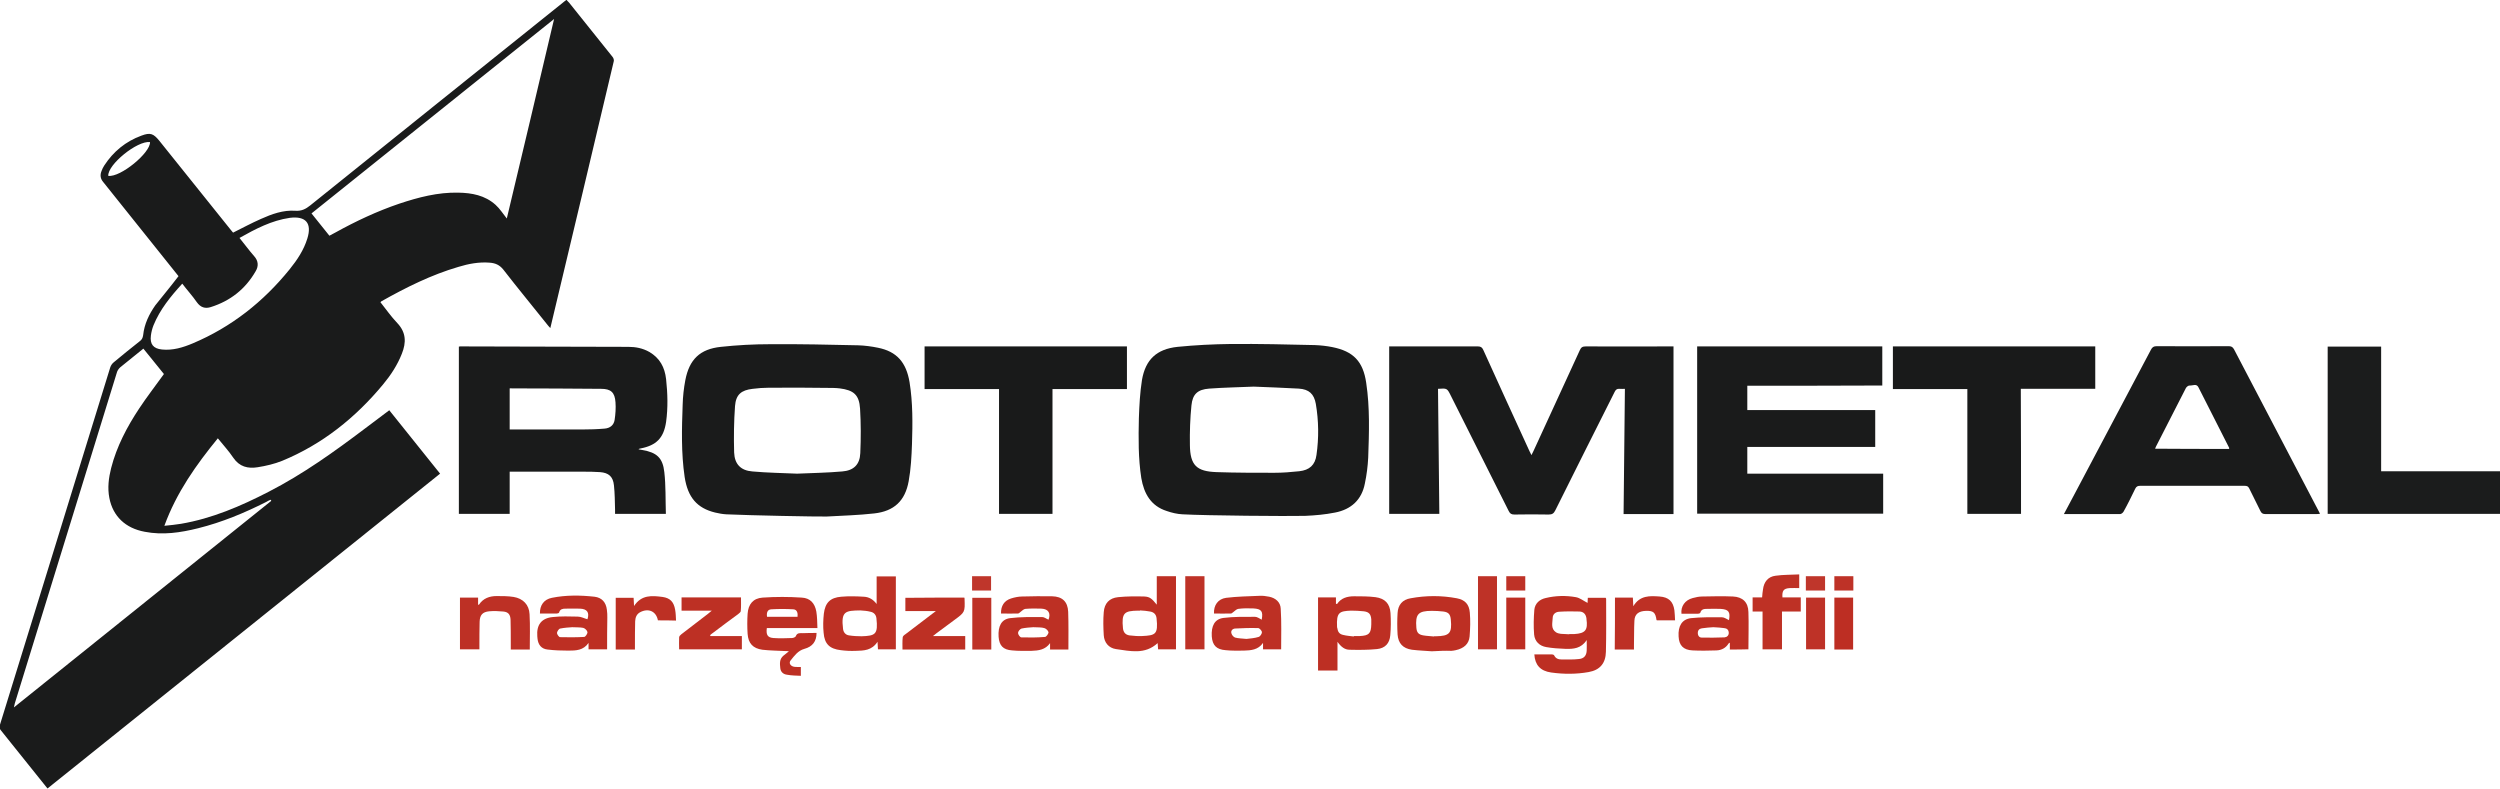 <?xml version="1.0" encoding="utf-8"?>
<!-- Generator: Adobe Illustrator 23.0.6, SVG Export Plug-In . SVG Version: 6.00 Build 0)  -->
<svg version="1.1" id="Warstwa_1" xmlns="http://www.w3.org/2000/svg" xmlns:xlink="http://www.w3.org/1999/xlink" x="0px" y="0px"
	 viewBox="0 0 1131.6 357.2" style="enable-background:new 0 0 1131.6 357.2;" xml:space="preserve">
<style type="text/css">
	.st0{fill:#1A1B1B;}
	.st1{fill:#191A1A;}
	.st2{fill:#1B1C1C;}
	.st3{fill:#BD2F23;}
	.st4{fill:#BD3024;}
	.st5{fill:#BD3025;}
	.st6{fill:#BE3125;}
	.st7{fill:#BE3227;}
	.st8{fill:#BD2E23;}
	.st9{fill:#BF362B;}
</style>
<g>
	<path class="st0" d="M80.8,125c-9.4-11.7-18.9-23.6-28.4-35.5c-1.9-2.3-3.7-4.7-5.6-7c-1.4-1.6-1.6-3.3-0.8-5.2
		c0.3-0.8,0.7-1.7,1.2-2.4C51.3,68.6,56.9,64,64,61.4c4-1.5,5.4-1,8.1,2.3c10.8,13.5,21.6,27,32.4,40.4c0.3,0.4,0.7,0.8,1,1.2
		c4.2-2.1,8.3-4.3,12.6-6.2c4.9-2.2,10.1-4.1,15.6-3.7c2.8,0.2,4.7-0.8,6.7-2.4c38.2-30.7,76.3-61.3,114.5-91.9
		c0.5-0.4,0.9-0.7,1.5-1.2c0.4,0.5,0.8,0.9,1.2,1.3c6.6,8.2,13.1,16.4,19.7,24.6c0.4,0.5,0.7,1.4,0.5,2
		c-9.5,40.1-19,80.2-28.7,120.7c-0.6-0.6-1-1.1-1.4-1.6c-6.6-8.3-13.4-16.5-19.9-24.9c-1.7-2.1-3.6-2.9-6.1-3.1
		c-4.9-0.4-9.6,0.5-14.2,1.9c-12.3,3.6-23.7,9.3-34.9,15.6c-0.1,0.1-0.2,0.2-0.4,0.4c2.5,3.1,4.8,6.5,7.6,9.4
		c4.1,4.3,4.1,8.9,2.1,13.9c-2,5.1-5,9.7-8.5,13.9c-12.5,15.1-27.5,27.1-45.7,34.6c-3.5,1.4-7.3,2.3-11.1,2.9
		c-4.4,0.7-8.2-0.2-11-4.3c-2-3-4.5-5.7-7-8.8c-9.8,12-18.7,24.5-24.2,39.6c2.8-0.3,5.2-0.5,7.5-0.9c14.1-2.4,27.1-8,39.7-14.5
		c15.6-8,29.8-18.2,43.7-28.7c3.6-2.7,7.2-5.4,10.9-8.2c7.7,9.6,15.3,19.1,23,28.7c-59.3,47.5-118.4,95-177.7,142.5
		c-5.6-7-11.1-13.8-16.6-20.7c-1.5-1.8-2.9-3.7-4.4-5.5c-0.8-0.9-0.9-1.6-0.5-2.7c8.2-26.4,16.3-52.9,24.5-79.3
		c8.5-27.5,16.9-55,25.4-82.4c0.3-0.9,0.9-1.8,1.7-2.4c3.8-3.2,7.7-6.3,11.6-9.4c1-0.7,1.4-1.5,1.6-2.8c0.5-5,2.7-9.5,5.5-13.5
		C73.7,133.9,77.3,129.6,80.8,125z M122.8,226.7c-0.1-0.2-0.2-0.3-0.3-0.5c-0.7,0.3-1.4,0.6-2,1c-9.9,5-20,9.2-30.8,11.9
		c-8,2-16,3.2-24.2,1.6c-8.7-1.6-14.4-7-16-15.3c-0.9-4.6-0.3-9.1,0.8-13.5c2.5-9.8,7.2-18.7,12.7-27c3.5-5.3,7.4-10.3,11.2-15.6
		c-3-3.7-6.1-7.6-9.3-11.5c-3.5,2.8-7,5.6-10.4,8.4c-0.6,0.5-1.2,1.3-1.5,2.1c-15.4,50-30.9,100.1-46.3,150.1
		c-0.1,0.5-0.2,0.9-0.4,1.8C45.4,288.8,84.1,257.8,122.8,226.7z M250.8,8.6c-36.9,29.6-73.4,58.8-109.8,88c2.8,3.5,5.4,6.8,8.1,10.1
		c1-0.5,1.9-1,2.8-1.5c9.2-5.1,18.8-9.6,28.8-13c8.7-2.9,17.5-5.2,26.7-5c6.2,0.1,12.1,1.2,16.9,5.5c2,1.8,3.4,4.1,5.1,6.2
		C236.5,69.2,243.6,39.2,250.8,8.6z M108.4,107.7c2.3,2.8,4.3,5.6,6.6,8.2c2,2.2,2.1,4.6,0.7,6.9c-4.6,8-11.4,13.4-20.3,16.2
		c-2.5,0.8-4.6,0.2-6.3-2.2c-2-2.9-4.4-5.5-6.6-8.4c-5.3,5.8-10.1,11.7-13,18.8c-0.6,1.5-1,3.1-1.2,4.7c-0.5,3.9,1.1,5.9,5,6.3
		c4.9,0.5,9.5-0.9,14-2.8c17.5-7.4,31.9-18.8,43.8-33.5c3.4-4.2,6.4-8.7,8-13.9c2.2-7-0.7-10.3-7.9-9.4
		C122.9,99.8,115.7,103.6,108.4,107.7z M67.9,64.3c-5.8-0.7-19.2,10.2-18.9,15.3C54.5,80.4,68.2,69.1,67.9,64.3z"/>
	<path class="st0" d="M650.9,176c0.2,18.9,0.4,37.6,0.6,56.6c-7.6,0-15.1,0-22.7,0c0-25.2,0-50.4,0-75.8c0.5,0,1.1,0,1.7,0
		c12.8,0,25.7,0,38.5,0c1.3,0,1.9,0.5,2.4,1.6c6.9,15.3,13.9,30.5,20.9,45.8c0.2,0.5,0.5,1.1,0.9,1.8c0.4-0.7,0.6-1.2,0.9-1.8
		c7-15.2,14-30.5,21-45.7c0.6-1.3,1.2-1.7,2.7-1.7c12.5,0.1,25.1,0,37.6,0c0.7,0,1.3,0,2.1,0c0,25.4,0,50.6,0,75.9
		c-7.5,0-15,0-22.6,0c0.2-18.9,0.4-37.7,0.6-56.7c-0.9,0-1.6,0.1-2.4,0c-1.1-0.1-1.7,0.3-2.2,1.3c-9,17.9-18,35.8-26.9,53.7
		c-0.7,1.4-1.4,1.9-3,1.9c-5.2-0.1-10.3-0.1-15.5,0c-1.4,0-2-0.4-2.6-1.6c-8.7-17.4-17.5-34.8-26.2-52.2
		C655,175.7,655,175.7,650.9,176z"/>
	<path class="st0" d="M535.3,232.8c-2.4-0.1-4.9-0.7-7.2-1.5c-7.2-2.3-10.3-7.9-11.5-14.9c-1.4-9-1.3-18.1-1.1-27.1
		c0.2-5.8,0.5-11.6,1.4-17.3c1.6-9.3,6.7-14,16.1-15c8-0.8,16.1-1.2,24.2-1.3c12.7-0.1,25.3,0.2,38,0.5c2.6,0.1,5.3,0.4,7.8,0.9
		c9.6,1.9,14,6.5,15.4,16.2c1.7,11.3,1.3,22.6,0.9,33.9c-0.2,3.9-0.7,7.8-1.5,11.6c-1.4,7.4-6.2,11.8-13.5,13.2
		c-4.5,0.9-9,1.3-13.6,1.5C583,233.7,546,233.4,535.3,232.8z M567.5,175c-6.7,0.3-13.5,0.4-20.2,0.9c-5.2,0.4-7.5,2.5-8,7.6
		c-0.6,5.9-0.8,12-0.7,17.9c0.1,9.2,3,12,12.1,12.3c8.7,0.3,17.4,0.3,26.1,0.3c3.8,0,7.6-0.3,11.3-0.7c4.6-0.5,7.2-2.8,7.8-7.4
		c1.1-7.7,1-15.4-0.3-23.1c-0.8-4.5-3.1-6.6-7.7-6.9C581.1,175.5,574.4,175.3,567.5,175z"/>
	<path class="st0" d="M328.7,232.8c-1.7-0.1-3.3-0.4-5-0.8c-8.2-2-12.4-6.9-13.8-16.1c-1.6-10.9-1.3-21.8-0.9-32.7
		c0.1-3.7,0.5-7.4,1.2-11.1c1.8-9.4,6.6-14.1,16.1-15.1c7.4-0.8,14.9-1.2,22.4-1.2c13.3-0.1,26.5,0.2,39.8,0.5c3,0.1,6,0.5,8.9,1.1
		c8.5,1.7,12.8,6.6,14.3,15.6c1.5,9.3,1.4,18.7,1.1,28c-0.2,5.6-0.5,11.3-1.5,16.8c-1.6,8.9-6.6,13.6-15.6,14.6
		c-7.1,0.8-14.3,1-21.5,1.4C369.9,233.9,339.4,233.3,328.7,232.8z M360.8,214.4c6.8-0.3,13.6-0.4,20.4-1c5.2-0.4,8-3.1,8.2-8.3
		c0.3-6.7,0.3-13.4-0.1-20.1c-0.4-6.3-2.9-8.4-9.2-9.2c-1-0.1-2-0.2-3-0.2c-9.7-0.1-19.4-0.2-29.1-0.1c-2.4,0-4.9,0.2-7.3,0.5
		c-5.2,0.6-7.6,2.6-8,7.8c-0.5,7-0.6,14-0.4,21c0.2,5.3,3,8.2,8.3,8.6C347.3,214,354.1,214.1,360.8,214.4z"/>
	<path class="st0" d="M289.1,203.4c0.6,0.1,1.1,0.2,1.7,0.3c6.4,1.1,9.2,3.5,9.9,10c0.7,6.2,0.5,12.5,0.7,18.9c-7.9,0-15.3,0-23,0
		c0-0.7,0-1.3,0-1.9c-0.1-3.7-0.1-7.3-0.5-11c-0.4-4-2.4-5.7-6.3-6c-2.6-0.2-5.3-0.2-7.9-0.2c-10.4,0-20.8,0-31.1,0
		c-0.6,0-1.2,0-1.9,0c0,6.5,0,12.7,0,19.1c-7.7,0-15.3,0-23,0c0-25.2,0-50.4,0-75.7c0.2,0,0.4-0.1,0.6-0.1
		c25.4,0.1,50.8,0.1,76.1,0.2c3.3,0,6.5,0.6,9.5,2.3c4.8,2.8,7,7,7.6,12.3c0.7,6.5,0.9,12.9,0,19.4c-1.1,7.3-4.4,10.6-11.6,12
		c-0.2,0-0.4,0.1-0.7,0.2C289.1,203.2,289.1,203.3,289.1,203.4z M230.7,175.8c0,6.2,0,12.3,0,18.6c0.5,0,0.9,0,1.3,0
		c10.5,0,21,0,31.5,0c3.4,0,6.8-0.1,10.2-0.4c2.4-0.2,4.1-1.5,4.5-3.9c0.4-2.6,0.6-5.4,0.4-8c-0.3-4.5-2.1-6.1-6.5-6.1
		c-13.5-0.1-27-0.2-40.4-0.2C231.4,175.7,231.1,175.8,230.7,175.8z"/>
	<path class="st0" d="M790.9,174.6c0,3.8,0,7.3,0,11c19.3,0,38.5,0,57.9,0c0,5.6,0,11.1,0,16.7c-19.3,0-38.5,0-57.9,0
		c0,4.1,0,8,0,12.1c20.5,0,40.9,0,61.5,0c0,6.1,0,12.1,0,18.1c-28,0-56,0-84.2,0c0-25.2,0-50.4,0-75.7c27.8,0,55.8,0,83.8,0
		c0,5.9,0,11.7,0,17.7C831.6,174.6,811.3,174.6,790.9,174.6z"/>
	<path class="st0" d="M934.2,232.7c1.8-3.3,3.4-6.4,5-9.4c11.5-21.7,22.9-43.3,34.4-65c0.6-1.2,1.3-1.6,2.6-1.6
		c10.9,0.1,21.7,0,32.6,0c1.1,0,1.8,0.3,2.4,1.4c12.8,24.5,25.6,49,38.4,73.4c0.2,0.3,0.3,0.6,0.5,1.1c-0.7,0-1.2,0.1-1.7,0.1
		c-7.6,0-15.2,0-22.9,0c-1.3,0-1.9-0.4-2.4-1.5c-1.6-3.4-3.4-6.7-5-10.1c-0.5-1-1-1.2-2.1-1.2c-15.8,0-31.6,0-47.3,0
		c-1.1,0-1.7,0.3-2.2,1.3c-1.7,3.5-3.4,7-5.3,10.4c-0.3,0.5-1,1.1-1.6,1.1C951.3,232.7,942.9,232.7,934.2,232.7z M1009,203.2
		c0-0.3,0-0.4,0-0.5c-4.6-9.1-9.3-18.3-13.9-27.4c-0.9-1.8-2.6-0.7-3.9-0.8c-0.6-0.1-1.5,0.6-1.8,1.2c-4.5,8.7-9,17.5-13.4,26.2
		c-0.2,0.3-0.3,0.7-0.5,1.2C986.7,203.2,997.8,203.2,1009,203.2z"/>
	<path class="st1" d="M476.4,176.1c0,18.9,0,37.7,0,56.5c-8.1,0-16,0-24.2,0c0-18.8,0-37.6,0-56.5c-11.3,0-22.5,0-33.7,0
		c0-6.5,0-12.9,0-19.3c30.6,0,61.1,0,91.6,0c0,6.4,0,12.7,0,19.3C498.9,176.1,487.7,176.1,476.4,176.1z"/>
	<path class="st1" d="M914.8,232.6c-8.2,0-16.2,0-24.3,0c0-18.8,0-37.6,0-56.5c-11.3,0-22.4,0-33.7,0c0-6.5,0-12.9,0-19.3
		c30.5,0,61,0,91.6,0c0,6.3,0,12.7,0,19.2c-11.2,0-22.3,0-33.7,0C914.8,195,914.8,213.7,914.8,232.6z"/>
	<path class="st2" d="M1077.8,213.3c18,0,35.8,0,53.8,0c0,6.5,0,12.8,0,19.3c-25.9,0-51.9,0-78,0c0-25.2,0-50.4,0-75.7
		c8,0,16,0,24.2,0C1077.8,175.7,1077.8,194.4,1077.8,213.3z"/>
	<path class="st3" d="M694.5,296.2c2.8,0,5.4,0,8,0c0.3,0,0.9,0.2,1,0.5c0.7,1.4,1.9,1.8,3.3,1.8c2.6,0,5.3,0.1,7.9-0.2
		c2.3-0.2,3.4-1.6,3.5-3.8c0.1-1.4,0-2.8,0-4.8c-2.5,3.9-6.1,4.1-9.6,4c-2.9-0.1-5.9-0.3-8.7-0.8c-3-0.5-5.2-2.5-5.5-5.7
		c-0.3-3.7-0.2-7.5,0.1-11.2c0.3-2.9,2.4-4.7,5.1-5.3c4.5-1.1,9.2-1.2,13.7-0.4c1.8,0.3,3.5,1.7,5.3,2.6c0-0.4,0.1-1.3,0.1-2.3
		c2.7,0,5.4,0,8.1,0c0.1,0.2,0.2,0.3,0.2,0.5c0,8,0.1,15.9-0.1,23.9c-0.1,5.2-2.7,8.3-7.8,9.2c-5.6,1-11.3,1-17,0.2
		C697.2,303.7,694.8,301,694.5,296.2z M710.3,287.1c0,0,0-0.1,0-0.1c0.8,0,1.6,0,2.3,0c5-0.3,6.2-1.8,5.5-6.8c0-0.1,0-0.1,0-0.2
		c-0.2-1.8-1.2-3.1-3.1-3.2c-3.1-0.1-6.2-0.1-9.3,0.1c-1.6,0.1-2.9,1.1-2.9,2.9c-0.1,2.3-0.9,4.8,1.5,6.4c0.6,0.4,1.4,0.6,2.2,0.7
		C707.8,287,709,287,710.3,287.1z"/>
	<path class="st4" d="M405.5,293.9c-2.8,0-5.4,0-8.1,0c-0.1-1-0.1-1.9-0.2-3.4c-2.6,4-6.3,4-9.8,4.1c-2.3,0.1-4.6,0-6.8-0.3
		c-5.1-0.6-7.4-2.8-7.8-7.9c-0.3-2.8-0.2-5.8,0.1-8.6c0.6-5,2.9-7.3,7.9-7.7c3.4-0.3,6.8-0.2,10.2,0c2.4,0.1,4.3,1.3,5.8,3.3
		c0-4.1,0-8.3,0-12.5c3,0,5.8,0,8.7,0C405.5,271.8,405.5,282.8,405.5,293.9z M389.4,276.3c-6.7,0.1-8.8,0.3-7.8,8.4
		c0.2,1.6,1.2,2.7,2.7,2.9c1.9,0.3,3.8,0.4,5.7,0.4c6.3-0.2,7.5-0.9,6.7-8.2c-0.2-1.6-1.2-2.6-2.7-2.9
		C392.5,276.5,390.9,276.4,389.4,276.3z"/>
	<path class="st3" d="M523.6,273.7c0-4.5,0-8.7,0-12.9c3,0,5.8,0,8.7,0c0,11,0,22,0,33.1c-2.6,0-5.3,0-8.1,0
		c-0.1-0.9-0.1-1.8-0.2-2.8c-5.8,5.3-12.4,3.6-18.9,2.7c-3.3-0.5-5.3-3-5.5-6.3c-0.2-3.5-0.3-6.9,0-10.4c0.3-4,2.5-6.4,6.5-6.8
		c3.9-0.4,7.9-0.4,11.8-0.3C520.5,270.1,521.4,271,523.6,273.7z M516,276.3c0,0,0,0.1,0,0.1c-0.3,0-0.6,0-0.9,0
		c-6.2,0.1-7.5,1-6.8,8c0.2,1.8,1.1,2.9,2.9,3.2c1.9,0.2,3.8,0.4,5.7,0.3c6.1-0.3,7.4-0.7,6.6-8.1c-0.2-1.7-1.2-2.7-2.9-3
		C519.1,276.5,517.6,276.4,516,276.3z"/>
	<path class="st3" d="M596.6,270.4c2.2,0,4.3,0,6.4,0c0.5,0,1.1,0,1.7,0c0,1.1,0,2,0,2.9c0.3,0,0.4,0.1,0.5,0.1
		c1.8-2.7,4.6-3.5,7.7-3.5c3.2,0,6.5,0,9.7,0.4c4.3,0.6,6.5,2.9,6.8,7.2c0.2,3.3,0.2,6.7-0.1,10c-0.3,3.7-2.3,5.9-6,6.3
		c-4.1,0.4-8.2,0.4-12.4,0.3c-2.2,0-3.9-1.3-5.5-3.6c0,4.7,0,8.8,0,13c-3,0-5.9,0-8.8,0C596.6,292.7,596.6,281.7,596.6,270.4z
		 M612.8,288.1c0-0.1,0-0.1,0-0.2c0.9,0,1.8,0,2.7,0c4.2-0.2,5.1-1.2,5.2-5.3c0-0.7,0-1.4,0-2.2c-0.2-2.4-1-3.4-3.4-3.7
		c-1.9-0.2-3.8-0.3-5.7-0.3c-5.4,0.2-6.7,0.8-6.4,7.3c0,0.3,0.1,0.6,0.2,0.9c0.2,1.6,1.1,2.5,2.6,2.8
		C609.6,287.8,611.2,287.9,612.8,288.1z"/>
	<path class="st3" d="M369.6,286.5c0,3.8-1.8,6.2-5.5,7.2c-2.9,0.8-4.5,3.1-6.2,5.2c-1,1.2-0.1,2.6,1.5,2.9c0.5,0.1,1.1,0.1,1.6,0.1
		c0.5,0,0.9,0,1.5,0c0,1.3,0,2.5,0,4c-2.1-0.1-4.2-0.1-6.3-0.5c-1.6-0.2-2.8-1.2-3-2.9c-0.2-2-0.5-4.1,1.4-5.7
		c0.7-0.6,1.5-1.2,2.5-2c-0.8-0.1-1.2-0.1-1.6-0.1c-3.5-0.2-7-0.2-10.4-0.6c-4.3-0.6-6.4-2.9-6.7-7.2c-0.2-3-0.2-6.1,0-9.1
		c0.3-4.3,2.5-7,6.8-7.3c5.9-0.4,11.8-0.4,17.7,0c3.8,0.2,5.9,2.5,6.6,6.3c0.4,2.4,0.4,4.8,0.5,7.5c-7.9,0-15.4,0-22.9,0
		c-0.4,3,0.3,4.3,3,4.5c2.8,0.2,5.6,0.1,8.4,0c0.6,0,1.5-0.4,1.7-0.8c0.6-1.7,2-1.4,3.2-1.4C365.6,286.5,367.6,286.5,369.6,286.5z
		 M361,279.2c0.2-1.7-0.2-3.3-1.9-3.4c-3.3-0.2-6.7-0.2-10,0c-1.7,0.1-2.2,1.5-1.9,3.4C351.8,279.2,356.4,279.2,361,279.2z"/>
	<path class="st4" d="M483.6,294c-2.8,0-5.4,0-8.3,0c0-1,0-2,0-2.9c-2.1,3-5.2,3.4-8.4,3.5c-2.9,0-5.9,0.1-8.8-0.2
		c-4.1-0.3-5.8-2.2-6.1-6.2c-0.3-4.8,1.3-7.9,5.2-8.4c4.8-0.6,9.7-0.5,14.5-0.5c1,0,1.9,0.8,2.9,1.2c1.1-2.9,0-4.8-3.1-5
		c-2.4-0.1-4.9-0.1-7.4,0.1c-0.8,0.1-1.5,0.9-2.2,1.4c-0.3,0.2-0.7,0.7-1.1,0.7c-2.6,0.1-5.1,0-7.7,0c-0.1-3.4,1.4-5.8,4.5-6.8
		c1.6-0.5,3.4-0.9,5.1-0.9c4.5-0.1,9-0.2,13.5-0.1c4.6,0.1,7.1,2.4,7.3,7C483.7,282.6,483.6,288.2,483.6,294z M467.7,283.9
		c-1.4,0.1-3.4,0.2-5.3,0.6c-0.7,0.2-1.6,1.3-1.6,2c0,0.7,0.9,2,1.5,2c3.6,0.1,7.1,0.1,10.7-0.2c0.6,0,1.6-1.4,1.6-2.1
		c-0.1-0.7-1.1-1.7-1.9-1.9C471.4,283.9,469.8,284,467.7,283.9z"/>
	<path class="st3" d="M274.8,293.9c-2.9,0-5.6,0-8.4,0c0-1,0-2,0-2.9c-2.3,3.4-5.7,3.5-9.1,3.5c-3.2,0-6.3-0.1-9.5-0.5
		c-2.7-0.3-4.2-2.1-4.5-4.9c0-0.4-0.1-0.7-0.1-1.1c-0.4-5.2,1.9-8.2,7-8.7c3.7-0.4,7.5-0.3,11.3-0.2c1.5,0,2.9,0.8,4.4,1.2
		c1-3-0.1-4.7-3.4-4.8c-2.2-0.1-4.4,0-6.6,0c-1.2,0-2.4,0.2-2.8,1.7c-0.1,0.3-0.6,0.5-1,0.5c-2.6,0-5.1,0-7.7,0
		c-0.1-3.7,1.8-6.4,5.4-7.1c6.4-1.3,12.9-1.2,19.3-0.5c3.3,0.4,5.2,2.5,5.6,5.9c0.2,1.2,0.2,2.4,0.2,3.6
		C274.8,284.4,274.8,289.1,274.8,293.9z M259,283.9c-1.4,0.1-3.4,0.2-5.4,0.6c-0.7,0.1-1.4,1.3-1.5,2c0,0.6,0.9,1.9,1.4,1.9
		c3.6,0.1,7.2,0.1,10.9-0.1c0.6,0,1.6-1.5,1.5-2.2c-0.1-0.7-1.1-1.7-1.9-1.9C262.5,283.9,261,284,259,283.9z"/>
	<path class="st4" d="M579.9,293.9c-2.7,0-5.4,0-8.2,0c0-1,0-1.9,0-2.9c-2.2,3.2-5.5,3.4-8.8,3.5c-2.7,0-5.4,0.1-8.1-0.2
		c-4.2-0.3-6-2.2-6.3-6.2c-0.3-4.8,1.3-7.9,5.3-8.4c4.7-0.6,9.5-0.5,14.3-0.5c1,0,2,0.8,3,1.3c0.7-3.8-0.1-4.9-3.8-5.1
		c-2.3-0.1-4.6-0.1-6.8,0.2c-0.8,0.1-1.5,0.9-2.2,1.4c-0.4,0.2-0.7,0.7-1.1,0.7c-2.6,0.1-5.1,0-7.7,0c-0.2-3.7,1.8-6.6,5.5-7.1
		c5-0.6,10-0.7,15-0.9c1.5-0.1,3,0.1,4.5,0.4c2.9,0.6,5.1,2.5,5.2,5.4C580.1,281.7,579.9,287.8,579.9,293.9z M564.2,289.2
		c1.6-0.2,3.6-0.3,5.5-0.9c0.7-0.2,1.5-1.4,1.5-2.1c0-0.7-1.1-1.9-1.7-1.9c-3.5-0.1-7,0-10.5,0.2c-1.1,0.1-2,1-1.6,2.2
		c0.2,0.8,1,1.7,1.7,1.9C560.6,289,562.3,289,564.2,289.2z"/>
	<path class="st3" d="M783,294c0-1.1,0-2,0-3.1c-0.3,0.2-0.5,0.2-0.6,0.4c-1.2,2-3.2,3-5.4,3.1c-3.6,0.1-7.3,0.2-10.9,0
		c-4.2-0.2-6.1-2.3-6.3-6.3c-0.3-4.7,1.5-7.8,5.6-8.3c4.6-0.5,9.3-0.4,14-0.4c1.1,0,2.1,0.8,3.2,1.3c0.7-3.7-0.1-4.9-3.9-5.1
		c-1.9-0.1-3.8,0-5.8,0c-1.4,0-2.8,0-3.3,1.8c-0.1,0.2-0.7,0.4-1,0.4c-2.5,0-5,0-7.5,0c-0.4-3.3,1.6-6.2,5.1-7.1
		c1.4-0.4,2.9-0.7,4.4-0.7c4.6-0.1,9.2-0.2,13.8,0c4.4,0.2,6.9,2.6,7,7c0.2,5.6,0,11.2,0,16.9C788.5,294,785.9,294,783,294z
		 M775.5,283.9c-1.4,0.1-3.3,0.2-5.2,0.5c-1.1,0.2-1.8,0.8-1.8,2.1c0,1.3,0.7,2.1,1.8,2.1c3.4,0.1,6.9,0,10.3-0.1
		c1.1-0.1,2-0.9,1.9-2.2c-0.1-1.3-0.9-1.9-2.1-2C779,284.1,777.5,284,775.5,283.9z"/>
	<path class="st3" d="M648.1,294.8c-2.4-0.2-5.7-0.3-9-0.7c-4.1-0.6-6.2-2.9-6.5-6.9c-0.2-3.2-0.2-6.5,0-9.7
		c0.2-3.7,2.2-6.1,5.9-6.7c7-1.3,14-1.3,20.9,0c3.7,0.7,5.6,2.7,5.9,6.5c0.3,3.6,0.2,7.2-0.1,10.8c-0.3,3.4-2.6,5.4-6.3,6.2
		c-0.6,0.1-1.3,0.3-2,0.3C654.3,294.5,651.6,294.6,648.1,294.8z M649.1,288.1c0,0,0-0.1,0-0.1c0.3,0,0.6,0,0.9,0
		c6.1-0.1,7.3-1.4,6.7-7.5c-0.2-2.4-1-3.4-3.4-3.7c-1.7-0.2-3.4-0.3-5.2-0.3c-6.2,0-7.5,1.5-7,7.6c0.2,2.2,0.9,3.1,3.1,3.5
		C645.9,287.9,647.5,287.9,649.1,288.1z"/>
	<path class="st5" d="M239.8,294c-2.8,0-5.6,0-8.6,0c0-1.1,0-2.1,0-3.2c0-3.4,0-6.8-0.1-10.3c-0.1-2.3-1-3.5-3.3-3.7
		c-2.1-0.2-4.3-0.3-6.4-0.1c-3,0.3-4.2,1.7-4.3,4.7c-0.1,3.5-0.1,7-0.1,10.4c0,0.6,0,1.3,0,2.1c-3,0-5.8,0-8.8,0
		c0-7.8,0-15.6,0-23.4c2.7,0,5.4,0,8.2,0c0,1.2,0,2.2,0,3.2c0.2,0,0.4,0.1,0.4,0c1.9-2.9,4.8-3.9,8-3.9c2.6,0,5.2,0,7.7,0.4
		c4.2,0.7,7,3.5,7.2,7.8C240,283.3,239.8,288.5,239.8,294z"/>
	<path class="st4" d="M321.6,287.9c4.7,0,9.4,0,14.2,0c0,2,0,3.9,0,6c-9.4,0-18.8,0-28.4,0c0-1.8-0.1-3.6,0-5.4c0-0.5,0.5-1,1-1.4
		c4-3.1,8.1-6.2,12.1-9.3c0.5-0.4,0.9-0.7,1.7-1.4c-4.8,0-9.2,0-13.7,0c0-2.1,0-3.9,0-6c8.9,0,17.7,0,26.9,0c0,2,0.1,4.1-0.1,6.2
		c0,0.5-0.7,0.9-1.1,1.3c-3.8,2.8-7.6,5.6-11.4,8.5c-0.5,0.3-0.9,0.7-1.4,1.1C321.5,287.7,321.6,287.8,321.6,287.9z"/>
	<path class="st4" d="M436.5,270.5c0.1,0.3,0.1,0.4,0.1,0.6c0.2,6,0.2,6-4.7,9.6c-2.7,2-5.4,4-8.1,6c-0.4,0.3-0.8,0.7-1.5,1.2
		c5.1,0,9.8,0,14.6,0c0,2.1,0,4,0,6.1c-9.4,0-18.8,0-28.4,0c0-1.8-0.1-3.7,0.1-5.5c0-0.5,0.7-1.1,1.2-1.4c4.4-3.4,8.9-6.8,13.8-10.5
		c-4.9,0-9.3,0-13.8,0c0-2.1,0-4,0-6C418.6,270.5,427.5,270.5,436.5,270.5z"/>
	<path class="st6" d="M815.1,276.8c-2.8,0-5.6,0-8.5,0c0,5.7,0,11.4,0,17.1c-3,0-5.8,0-8.8,0c0-5.6,0-11.3,0-17.1c-1.5,0-3,0-4.5,0
		c0-2.2,0-4.2,0-6.4c1.4,0,2.7,0,4.3,0c0.1-1.3,0.2-2.5,0.4-3.6c0.4-3.4,2.3-5.8,5.7-6.2c3.5-0.5,7-0.4,10.7-0.6c0,2.2,0,4,0,6.2
		c-1.5,0-2.9-0.1-4.4,0c-2.7,0.2-3.4,1.2-3.2,4.2c1.3,0,2.7,0,4.1,0c1.4,0,2.7,0,4.2,0C815.1,272.5,815.1,274.5,815.1,276.8z"/>
	<path class="st5" d="M731,270.5c2.7,0,5.3,0,8.1,0c0.1,1.1,0.1,2.2,0.2,3.9c3-5,7.5-4.7,11.9-4.4c4.1,0.3,6.1,2.2,6.7,6.2
		c0.2,1.5,0.2,3,0.3,4.6c-2.8,0-5.5,0-8.2,0c0,0-0.2-0.1-0.2-0.2c-0.5-3.4-1.4-4.2-4.8-4.1c-3.3,0.1-5.1,1.5-5.2,4.5
		c-0.2,3.7-0.1,7.3-0.2,11c0,0.6,0,1.3,0,2c-3,0-5.8,0-8.7,0C731,286.2,731,278.4,731,270.5z"/>
	<path class="st4" d="M297.8,280.8c-0.8-4.2-4.4-5.7-8.2-3.6c-1.5,0.9-2,2.3-2.1,4c-0.1,3.6-0.1,7.2-0.1,10.8c0,0.6,0,1.3,0,2
		c-3,0-5.8,0-8.7,0c0-7.8,0-15.6,0-23.4c2.6,0,5.3,0,8.1,0c0.1,1.1,0.1,2.2,0.2,3.7c3.4-5.2,8.2-4.7,12.9-4.1
		c3.5,0.5,5.1,2.3,5.7,5.8c0.3,1.6,0.3,3.2,0.4,4.9C303.2,280.8,300.5,280.8,297.8,280.8z"/>
	<path class="st7" d="M677.6,293.9c-2.9,0-5.7,0-8.6,0c0-11,0-22,0-33.1c2.8,0,5.7,0,8.6,0C677.6,271.8,677.6,282.8,677.6,293.9z"/>
	<path class="st7" d="M545.2,260.8c0,11.1,0,22,0,33.1c-2.9,0-5.7,0-8.7,0c0-11,0-22,0-33.1C539.4,260.8,542.2,260.8,545.2,260.8z"
		/>
	<path class="st7" d="M826.1,270.5c0,7.9,0,15.6,0,23.4c-2.9,0-5.7,0-8.6,0c0-7.8,0-15.6,0-23.4
		C820.4,270.5,823.2,270.5,826.1,270.5z"/>
	<path class="st7" d="M448.7,294c-2.9,0-5.7,0-8.6,0c0-7.8,0-15.6,0-23.4c2.8,0,5.7,0,8.6,0C448.7,278.3,448.7,286,448.7,294z"/>
	<path class="st8" d="M838.8,294c-2.9,0-5.6,0-8.5,0c0-7.8,0-15.6,0-23.5c2.8,0,5.6,0,8.5,0C838.8,278.3,838.8,286.1,838.8,294z"/>
	<path class="st8" d="M690.4,293.9c-2.9,0-5.7,0-8.6,0c0-7.8,0-15.6,0-23.4c2.9,0,5.7,0,8.6,0C690.4,278.3,690.4,286.1,690.4,293.9z
		"/>
	<path class="st9" d="M817.4,267.3c0-2.2,0-4.3,0-6.5c2.9,0,5.8,0,8.7,0c0,2.2,0,4.3,0,6.5C823.2,267.3,820.4,267.3,817.4,267.3z"/>
	<path class="st9" d="M440,260.8c2.9,0,5.7,0,8.6,0c0,2.1,0,4.3,0,6.5c-2.8,0-5.7,0-8.6,0C440,265.2,440,263.1,440,260.8z"/>
	<path class="st7" d="M838.9,260.8c0,2.2,0,4.3,0,6.5c-2.9,0-5.6,0-8.6,0c0-2.1,0-4.2,0-6.5C833.1,260.8,835.9,260.8,838.9,260.8z"
		/>
	<path class="st7" d="M690.4,260.8c0,2.2,0,4.3,0,6.5c-2.9,0-5.7,0-8.6,0c0-2.1,0-4.2,0-6.5C684.7,260.8,687.5,260.8,690.4,260.8z"
		/>
</g>
</svg>
